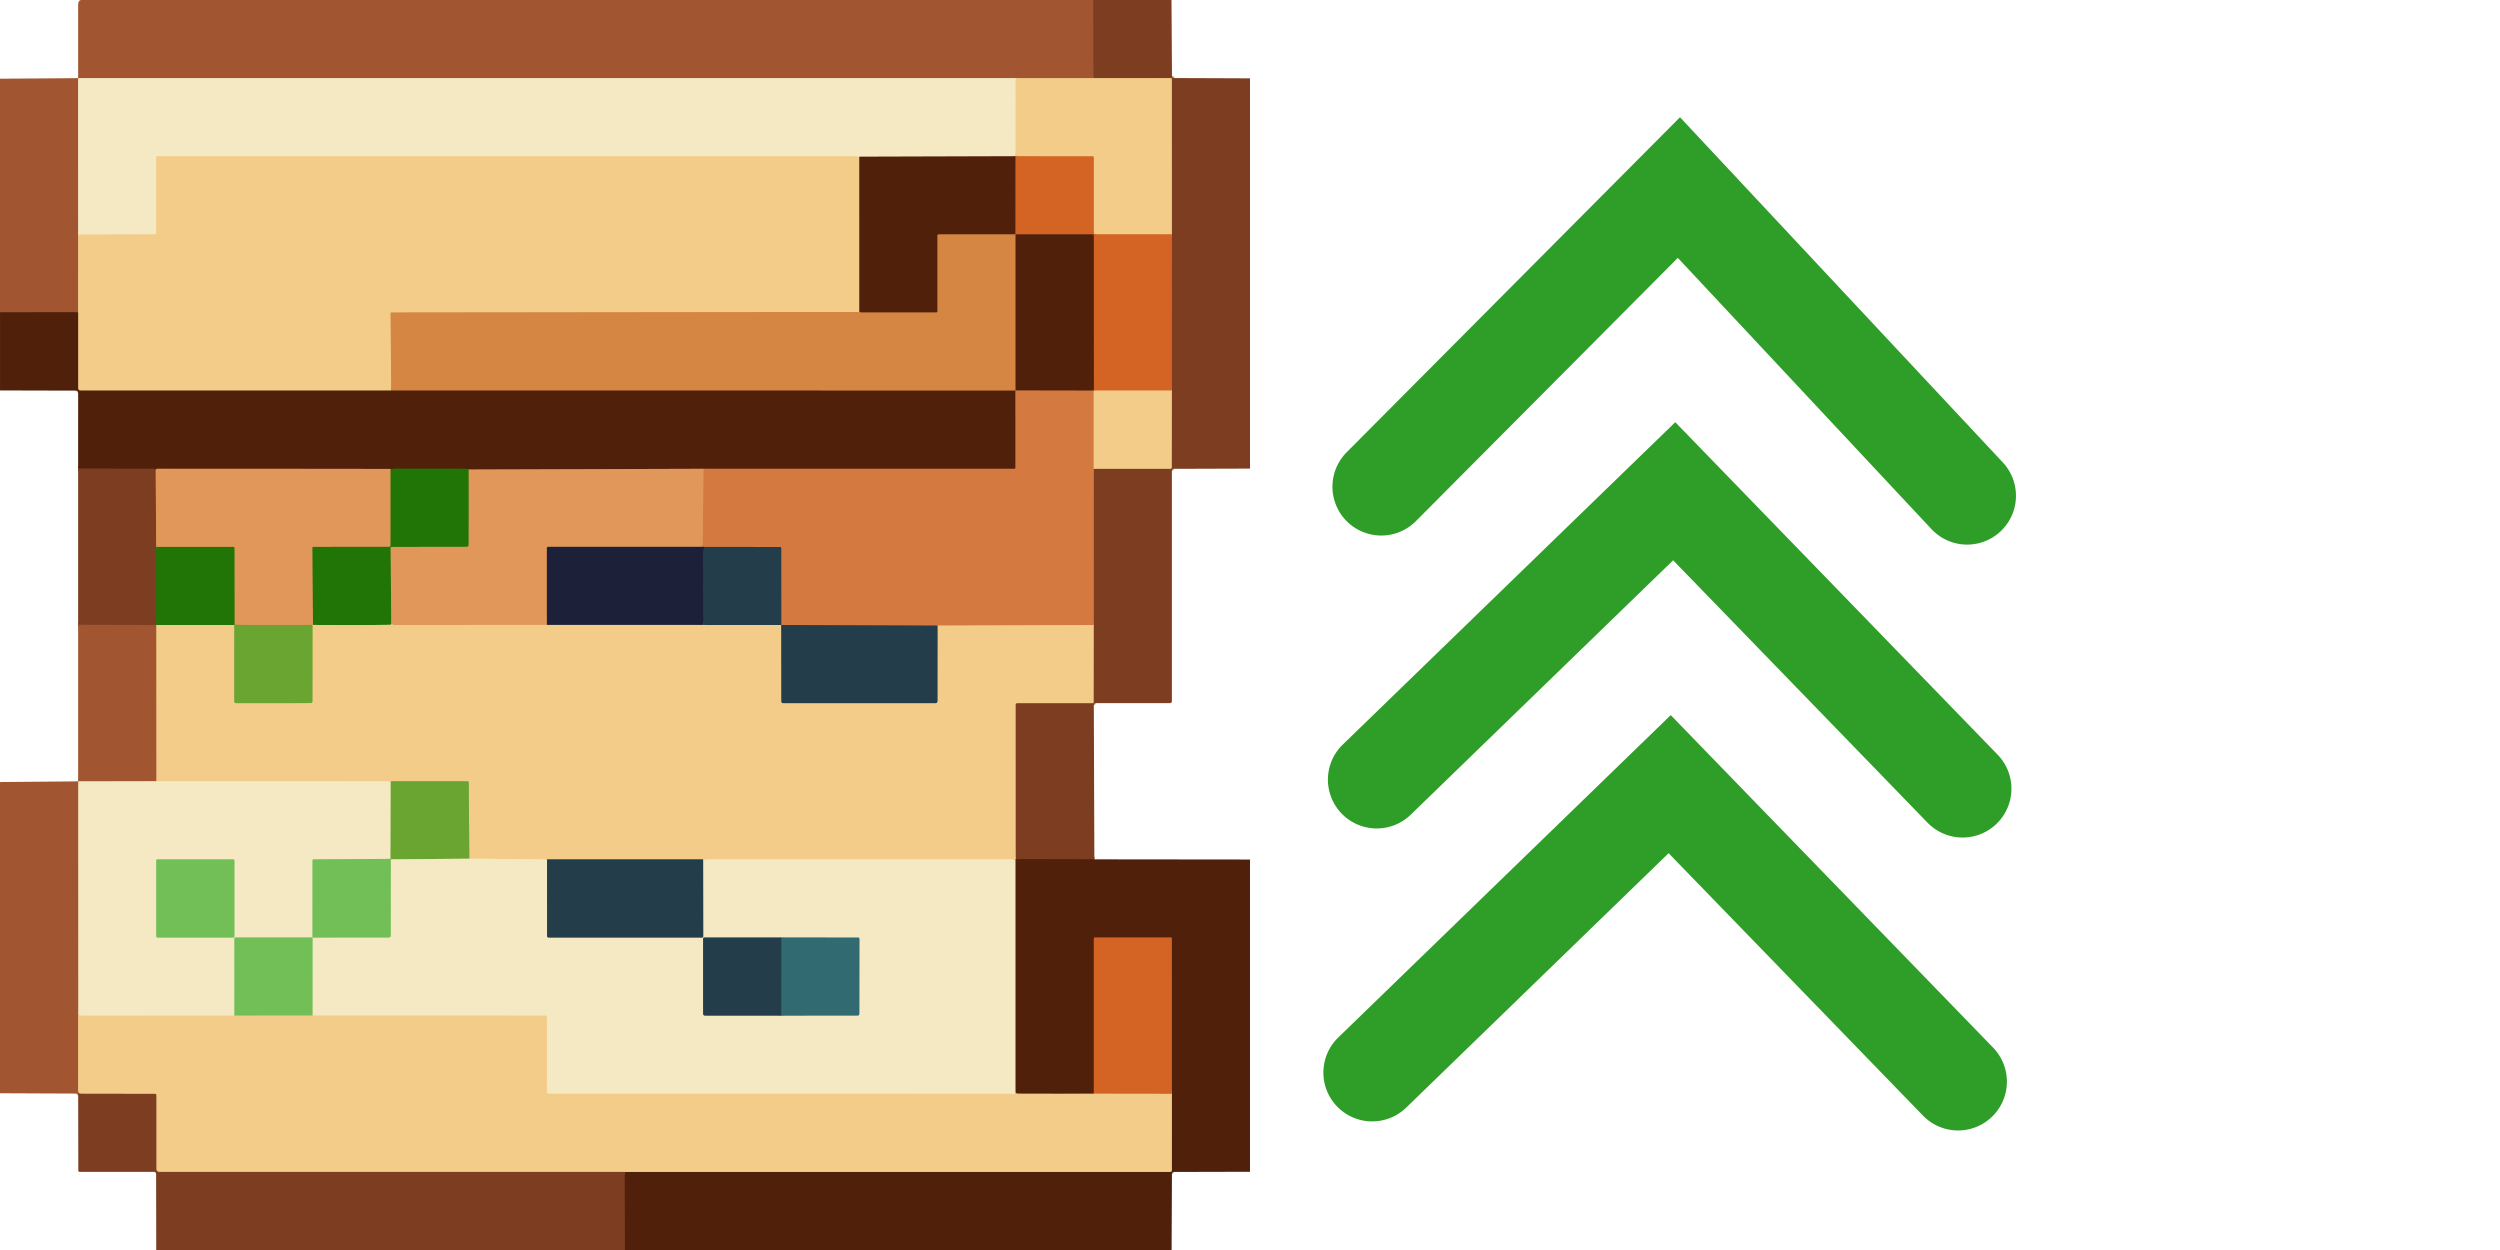 <?xml version="1.0" encoding="UTF-8" standalone="no"?>
<svg
   width="1024"
   height="512"
   version="1.1"
   id="svg121"
   sodipodi:docname="update.svg"
   inkscape:version="1.3.2 (091e20e, 2023-11-25, custom)"
   xmlns:inkscape="http://www.inkscape.org/namespaces/inkscape"
   xmlns:sodipodi="http://sodipodi.sourceforge.net/DTD/sodipodi-0.dtd"
   xmlns="http://www.w3.org/2000/svg"
   xmlns:svg="http://www.w3.org/2000/svg">
  <sodipodi:namedview
     id="namedview121"
     pagecolor="#505050"
     bordercolor="#eeeeee"
     borderopacity="1"
     inkscape:showpageshadow="0"
     inkscape:pageopacity="0"
     inkscape:pagecheckerboard="0"
     inkscape:deskcolor="#505050"
     inkscape:zoom="0.5703125"
     inkscape:cx="512"
     inkscape:cy="255.12329"
     inkscape:window-width="1366"
     inkscape:window-height="705"
     inkscape:window-x="-8"
     inkscape:window-y="-8"
     inkscape:window-maximized="1"
     inkscape:current-layer="svg121" />
  <defs
     id="defs1">
    <marker
       style="overflow:visible"
       id="a"
       refX="0"
       refY="0"
       orient="auto"
       markerWidth="40"
       markerHeight="40"
       viewBox="0 0 1 1"
       preserveAspectRatio="xMidYMid"
       markerUnits="userSpaceOnUse">
      <path
         style="fill:none;fill-rule:evenodd;stroke:#2f9e28;stroke-width:1;stroke-linecap:round"
         d="m-3-3-3.11 3L-3 3m3-6-3 3 3 3m3 0L0 0l3-3"
         transform="rotate(180 0 0)"
         id="path1" />
    </marker>
  </defs>
  <g
     stroke-width="2"
     fill="none"
     id="g85">
    <path
       stroke="#8f4a29"
       vector-effect="non-scaling-stroke"
       d="m447.82 0 .11 31.99"
       transform="matrix(1 0 0 1 .004 .008)"
       id="path2" />
    <path
       stroke="#ca915d"
       vector-effect="non-scaling-stroke"
       d="m447.93 31.99-31.89.01"
       transform="matrix(1 0 0 1 .004 .008)"
       id="path3" />
    <path
       stroke="#cba07a"
       vector-effect="non-scaling-stroke"
       d="M416.04 32H32"
       transform="matrix(1 0 0 1 .004 .008)"
       id="path4" />
    <path
       stroke="#672f16"
       vector-effect="non-scaling-stroke"
       d="M448.25 351.98 416 351.9"
       transform="matrix(1 0 0 1 .004 .008)"
       id="path5" />
    <path
       stroke="#b89372"
       vector-effect="non-scaling-stroke"
       d="M416 351.9q-.01.03-.01.07"
       transform="matrix(1 0 0 1 .004 .008)"
       id="path6" />
    <path
       stroke="#b88555"
       vector-effect="non-scaling-stroke"
       d="m415.99 351.97-.02-63.25q0-.72.72-.72h30.8a.44.44 0 0 0 .44-.43l.04-31.56"
       transform="matrix(1 0 0 1 .004 .008)"
       id="path7" />
    <path
       stroke="#a85c31"
       vector-effect="non-scaling-stroke"
       d="m447.97 256.01.02-64.01"
       transform="matrix(1 0 0 1 .004 .008)"
       id="path8" />
    <path
       stroke="#b88555"
       vector-effect="non-scaling-stroke"
       d="m447.99 192 31.5-.01a.44.44 0 0 0 .44-.43l.05-31.57"
       transform="matrix(1 0 0 1 .004 .008)"
       id="path9" />
    <path
       stroke="#a85122"
       vector-effect="non-scaling-stroke"
       d="m479.98 159.99.01-64"
       transform="matrix(1 0 0 1 .004 .008)"
       id="path10" />
    <path
       stroke="#b88555"
       vector-effect="non-scaling-stroke"
       d="m479.99 95.99-.02-63.6a.41.41 0 0 0-.41-.41l-31.63.01"
       transform="matrix(1 0 0 1 .004 .008)"
       id="path11" />
    <path
       stroke="#cba07a"
       vector-effect="non-scaling-stroke"
       d="m32 32 .01 64.08"
       transform="matrix(1 0 0 1 .004 .008)"
       id="path12" />
    <path
       stroke="#ca915d"
       vector-effect="non-scaling-stroke"
       d="m32.01 96.08-.02 31.82"
       transform="matrix(1 0 0 1 .004 .008)"
       id="path13" />
    <path
       stroke="#793b1e"
       vector-effect="non-scaling-stroke"
       d="M31.99 127.9 0 127.92"
       transform="matrix(1 0 0 1 .004 .008)"
       id="path14" />
    <path
       stroke="#f4dba6"
       vector-effect="non-scaling-stroke"
       d="m416.04 32-.03 32.01"
       transform="matrix(1 0 0 1 .004 .008)"
       id="path15" />
    <path
       stroke="#a38567"
       vector-effect="non-scaling-stroke"
       d="M416.01 64.01 352 64.2"
       transform="matrix(1 0 0 1 .004 .008)"
       id="path16" />
    <path
       stroke="#f4dba6"
       vector-effect="non-scaling-stroke"
       d="M352 64.2q-.84.13-1.25-.2-143.23-.01-286.24 0a.51.51 0 0 0-.51.51v30.98a.5.5 0 0 1-.5.5l-31.49.09"
       transform="matrix(1 0 0 1 .004 .008)"
       id="path17" />
    <path
       stroke="#e39856"
       vector-effect="non-scaling-stroke"
       d="m479.99 95.99-31.55-.01a.44.44 0 0 1-.44-.44V64.52a.5.5 0 0 0-.5-.5l-31.53-.01"
       transform="matrix(1 0 0 1 .004 .008)"
       id="path18" />
    <path
       stroke="#a2764a"
       vector-effect="non-scaling-stroke"
       d="M415.97 64.01h.04M352 64.2l.01 63.58"
       transform="matrix(1 0 0 1 .004 .008)"
       id="path19" />
    <path
       stroke="#e4a966"
       vector-effect="non-scaling-stroke"
       d="m352.01 127.78-191.65.22a.36.35 90 0 0-.35.36l.21 31.63"
       transform="matrix(1 0 0 1 .004 .008)"
       id="path20" />
    <path
       stroke="#a2764a"
       vector-effect="non-scaling-stroke"
       d="m160.22 159.99-127.34-.02a.9.89-90 0 1-.89-.9V127.9"
       transform="matrix(1 0 0 1 .004 .008)"
       id="path21" />
    <path
       stroke="#924217"
       vector-effect="non-scaling-stroke"
       d="M415.97 64.01 415.96 96"
       transform="matrix(1 0 0 1 .004 .008)"
       id="path22" />
    <path
       stroke="#935326"
       vector-effect="non-scaling-stroke"
       d="m415.96 96-31.51.01a.45.44 0 0 0-.45.44v31.05a.5.5 0 0 1-.5.5h-30.7q-.25 0-.45-.15-.18-.14-.34-.07"
       transform="matrix(1 0 0 1 .004 .008)"
       id="path23" />
    <path
       stroke="#e39856"
       vector-effect="non-scaling-stroke"
       d="m479.98 159.99-31.95-.01"
       transform="matrix(1 0 0 1 .004 .008)"
       id="path24" />
    <path
       stroke="#924217"
       vector-effect="non-scaling-stroke"
       d="m448.03 159.98-.04-63.41a.57.57 0 0 0-.57-.57L416 95.99"
       transform="matrix(1 0 0 1 .004 .008)"
       id="path25" />
    <path
       stroke="#d47533"
       vector-effect="non-scaling-stroke"
       d="M416 95.99q-.02.01-.04.01"
       transform="matrix(1 0 0 1 .004 .008)"
       id="path26" />
    <path
       stroke="#935326"
       vector-effect="non-scaling-stroke"
       d="M416 95.99v63.96"
       transform="matrix(1 0 0 1 .004 .008)"
       id="path27" />
    <path
       stroke="#d48041"
       vector-effect="non-scaling-stroke"
       d="M416 159.95q-.03.02-.06.05"
       transform="matrix(1 0 0 1 .004 .008)"
       id="path28" />
    <path
       stroke="#935326"
       vector-effect="non-scaling-stroke"
       d="m415.94 160-255.72-.01"
       transform="matrix(1 0 0 1 .004 .008)"
       id="path29" />
    <path
       stroke="#a2764a"
       vector-effect="non-scaling-stroke"
       d="M448.03 159.98q-.02.01-.04.03"
       transform="matrix(1 0 0 1 .004 .008)"
       id="path30" />
    <path
       stroke="#934d25"
       vector-effect="non-scaling-stroke"
       d="m447.99 160.01-31.99-.06m-.06.05.01 31.57a.45.44 0 0 1-.45.44H288.14"
       transform="matrix(1 0 0 1 .004 .008)"
       id="path31" />
    <path
       stroke="#995c32"
       vector-effect="non-scaling-stroke"
       d="m288.14 192.01-96.41.3"
       transform="matrix(1 0 0 1 .004 .008)"
       id="path32" />
    <path
       stroke="#394b08"
       vector-effect="non-scaling-stroke"
       d="M191.73 192.31q-.18-.04-.34-.16-.19-.15-.43-.15l-29.42-.01q-.43 0-.78.25-.3.2-.75.21"
       transform="matrix(1 0 0 1 .004 .008)"
       id="path33" />
    <path
       stroke="#995c32"
       vector-effect="non-scaling-stroke"
       d="M160.01 192.45q.03-.38-.26-.38-47.65-.07-95.29-.07-.24 0-.39.1-.18.11-.29.28"
       transform="matrix(1 0 0 1 .004 .008)"
       id="path34" />
    <path
       stroke="#672f16"
       vector-effect="non-scaling-stroke"
       d="M63.78 192.38q-.17.01-.35-.15-.23-.21-.55-.22L32 191.94"
       transform="matrix(1 0 0 1 .004 .008)"
       id="path35" />
    <path
       stroke="#e4a365"
       vector-effect="non-scaling-stroke"
       d="M447.99 160.01V192m-.02 64.01-63.97.24"
       transform="matrix(1 0 0 1 .004 .008)"
       id="path36" />
    <path
       stroke="#7c5c46"
       vector-effect="non-scaling-stroke"
       d="m384 256.25-64-.25m0 0-.02-31.47q0-.49-.49-.49l-31.02-.03"
       transform="matrix(1 0 0 1 .004 .008)"
       id="path37" />
    <path
       stroke="#784e3d"
       vector-effect="non-scaling-stroke"
       d="M288.47 224.01q-.41-.09-.68-.02"
       transform="matrix(1 0 0 1 .004 .008)"
       id="path38" />
    <path
       stroke="#da894d"
       vector-effect="non-scaling-stroke"
       d="m287.79 223.99.35-31.98"
       transform="matrix(1 0 0 1 .004 .008)"
       id="path39" />
    <path
       stroke="#ae6a3d"
       vector-effect="non-scaling-stroke"
       d="m63.78 192.38.19 31.63"
       transform="matrix(1 0 0 1 .004 .008)"
       id="path40" />
    <path
       stroke="#4f5914"
       vector-effect="non-scaling-stroke"
       d="M63.97 224.01V256"
       transform="matrix(1 0 0 1 .004 .008)"
       id="path41" />
    <path
       stroke="#8f4a29"
       vector-effect="non-scaling-stroke"
       d="M63.97 256 32 255.91"
       transform="matrix(1 0 0 1 .004 .008)"
       id="path42" />
    <path
       stroke="#818630"
       vector-effect="non-scaling-stroke"
       d="m160.01 192.45-.01 31.08a.46.45 0 0 1-.46.45l-31.26.03a.27.27 0 0 0-.27.27l.2 31.69"
       transform="matrix(1 0 0 1 .004 .008)"
       id="path43" />
    <path
       stroke="#eab271"
       vector-effect="non-scaling-stroke"
       d="M128.21 255.97q-.05.19-.22.24"
       transform="matrix(1 0 0 1 .004 .008)"
       id="path44" />
    <path
       stroke="#a59e45"
       vector-effect="non-scaling-stroke"
       d="M127.99 256.21q-.08-.04-.14-.1-.14-.14-.27-.14-15.77.09-31.54-.03"
       transform="matrix(1 0 0 1 .004 .008)"
       id="path45" />
    <path
       stroke="#818630"
       vector-effect="non-scaling-stroke"
       d="m96.04 255.94-.03-31.51a.41.41 0 0 0-.41-.41l-31.63-.01m127.76-31.7.21.16q.05.04.05.11.03 15.38-.02 30.5 0 .91-.92.91l-30.51.02q-.53 0-.52.53l.24 31"
       transform="matrix(1 0 0 1 .004 .008)"
       id="path46" />
    <path
       stroke="#8aa148"
       vector-effect="non-scaling-stroke"
       d="M160.26 255.54q.07.36-.3.37-12.33.2-31.75.06"
       transform="matrix(1 0 0 1 .004 .008)"
       id="path47" />
    <path
       stroke="#7e5c49"
       vector-effect="non-scaling-stroke"
       d="M287.79 223.99h-63.25a.53.52 0 0 0-.53.52v31.45"
       transform="matrix(1 0 0 1 .004 .008)"
       id="path48" />
    <path
       stroke="#eab271"
       vector-effect="non-scaling-stroke"
       d="m224.01 255.96-62.6.04a1.06 1.06 0 0 1-.66-.23q-.25-.19-.49-.23"
       transform="matrix(1 0 0 1 .004 .008)"
       id="path49" />
    <path
       stroke="#468d1c"
       vector-effect="non-scaling-stroke"
       d="M96.04 255.94q-.03.03-.06.05"
       transform="matrix(1 0 0 1 .004 .008)"
       id="path50" />
    <path
       stroke="#8aa148"
       vector-effect="non-scaling-stroke"
       d="m95.98 255.99-32.01.01"
       transform="matrix(1 0 0 1 .004 .008)"
       id="path51" />
    <path
       stroke="#202f42"
       vector-effect="non-scaling-stroke"
       d="M288.47 224.01q-.47 1.34-.47 1.74-.06 15.05.09 30.23"
       transform="matrix(1 0 0 1 .004 .008)"
       id="path52" />
    <path
       stroke="#887761"
       vector-effect="non-scaling-stroke"
       d="m288.09 255.98-64.08-.02"
       transform="matrix(1 0 0 1 .004 .008)"
       id="path53" />
    <path
       stroke="#8b856a"
       vector-effect="non-scaling-stroke"
       d="m320 256-31.91-.02M320 256l.05 31.29a.71.71 0 0 0 .71.71l62.42-.01a.79.79 0 0 0 .79-.79l.03-30.95"
       transform="matrix(1 0 0 1 .004 .008)"
       id="path54" />
    <path
       stroke="#f4dba6"
       vector-effect="non-scaling-stroke"
       d="m415.99 351.97-127.99.04"
       transform="matrix(1 0 0 1 .004 .008)"
       id="path55" />
    <path
       stroke="#8b856a"
       vector-effect="non-scaling-stroke"
       d="m288 352.01-63.93-.02"
       transform="matrix(1 0 0 1 .004 .008)"
       id="path56" />
    <path
       stroke="#f4dba6"
       vector-effect="non-scaling-stroke"
       d="m224.07 351.99-31.84-.28"
       transform="matrix(1 0 0 1 .004 .008)"
       id="path57" />
    <path
       stroke="#afb85d"
       vector-effect="non-scaling-stroke"
       d="m192.23 351.71-.24-31.19a.52.52 0 0 0-.52-.51l-31.41-.02"
       transform="matrix(1 0 0 1 .004 .008)"
       id="path58" />
    <path
       stroke="#f4dba6"
       vector-effect="non-scaling-stroke"
       d="M160.06 319.99 64 319.98"
       transform="matrix(1 0 0 1 .004 .008)"
       id="path59" />
    <path
       stroke="#ca915d"
       vector-effect="non-scaling-stroke"
       d="M64 319.98 63.97 256"
       transform="matrix(1 0 0 1 .004 .008)"
       id="path60" />
    <path
       stroke="#afb85d"
       vector-effect="non-scaling-stroke"
       d="m95.98 255.99-.01 31.18q0 .83.84.83l30.47-.02a.68.68 0 0 0 .68-.68l.03-31.09"
       transform="matrix(1 0 0 1 .004 .008)"
       id="path61" />
    <path
       stroke="#cba07a"
       vector-effect="non-scaling-stroke"
       d="m64 319.98-32 .06"
       transform="matrix(1 0 0 1 .004 .008)"
       id="path62" />
    <path
       stroke="#afc77a"
       vector-effect="non-scaling-stroke"
       d="m160.06 319.99-.07 31.8"
       transform="matrix(1 0 0 1 .004 .008)"
       id="path63" />
    <path
       stroke="#b3d48d"
       vector-effect="non-scaling-stroke"
       d="m159.99 351.79-31.57.22a.4.4 0 0 0-.4.4L128 384m0 0-31.69.01a.3.29-90 0 0-.29.3L96.01 416"
       transform="matrix(1 0 0 1 .004 .008)"
       id="path64" />
    <path
       stroke="#f4dba6"
       vector-effect="non-scaling-stroke"
       d="m96.01 416-64 .04"
       transform="matrix(1 0 0 1 .004 .008)"
       id="path65" />
    <path
       stroke="#cba07a"
       vector-effect="non-scaling-stroke"
       d="m32.01 416.04-.01-96"
       transform="matrix(1 0 0 1 .004 .008)"
       id="path66" />
    <path
       stroke="#b3d48d"
       vector-effect="non-scaling-stroke"
       d="M96 352.54a.54.54 0 0 0-.54-.54H64.54a.54.54 0 0 0-.54.54v30.92a.54.54 0 0 0 .54.54h30.92a.54.54 0 0 0 .54-.54v-30.92"
       transform="matrix(1 0 0 1 .004 .008)"
       id="path67" />
    <path
       stroke="#ca915d"
       vector-effect="non-scaling-stroke"
       d="M32.01 416.04q-.02 15.6 0 30.71 0 .94.73 1.25"
       transform="matrix(1 0 0 1 .004 .008)"
       id="path68" />
    <path
       stroke="#8f4a29"
       vector-effect="non-scaling-stroke"
       d="M32.74 448q-.36-.22-.72-.07"
       transform="matrix(1 0 0 1 .004 .008)"
       id="path69" />
    <path
       stroke="#afc77a"
       vector-effect="non-scaling-stroke"
       d="m192.23 351.71-32.17.28"
       transform="matrix(1 0 0 1 .004 .008)"
       id="path70" />
    <path
       stroke="#6eb244"
       vector-effect="non-scaling-stroke"
       d="M160.06 351.99q.39.11-.07-.2"
       transform="matrix(1 0 0 1 .004 .008)"
       id="path71" />
    <path
       stroke="#a38567"
       vector-effect="non-scaling-stroke"
       d="M416 351.9v95.63"
       transform="matrix(1 0 0 1 .004 .008)"
       id="path72" />
    <path
       stroke="#f4dba6"
       vector-effect="non-scaling-stroke"
       d="M416 447.53q-.16.33-.3.44-.08.06-.18.06-95.65-.07-190.77-.03a.74.74 0 0 1-.75-.74l-.02-30.55a.71.71 0 0 0-.71-.71l-95.29-.01"
       transform="matrix(1 0 0 1 .004 .008)"
       id="path73" />
    <path
       stroke="#b3d48d"
       vector-effect="non-scaling-stroke"
       d="M127.98 415.99 128 384m0 0 31.25-.03a.79.79 0 0 0 .79-.79l.02-31.19"
       transform="matrix(1 0 0 1 .004 .008)"
       id="path74" />
    <path
       stroke="#8c9387"
       vector-effect="non-scaling-stroke"
       d="m224.07 351.99.02 31.4a.61.61 0 0 0 .6.61l62.78.01q.57 0 .57-.58l-.04-31.42"
       transform="matrix(1 0 0 1 .004 .008)"
       id="path75" />
    <path
       stroke="#93aa9b"
       vector-effect="non-scaling-stroke"
       d="m320.05 415.98 31.23-.03a.7.69-90 0 0 .69-.7l.04-30.73a.49.49 0 0 0-.49-.49l-31.44-.02"
       transform="matrix(1 0 0 1 .004 .008)"
       id="path76" />
    <path
       stroke="#8c9387"
       vector-effect="non-scaling-stroke"
       d="m320.08 384.01-31.64.01a.44.44 0 0 0-.44.44v30.82a.7.69 0 0 0 .7.69l31.35.01"
       transform="matrix(1 0 0 1 .004 .008)"
       id="path77" />
    <path
       stroke="#2b545f"
       vector-effect="non-scaling-stroke"
       d="m320.08 384.01-.03 31.97"
       transform="matrix(1 0 0 1 .004 .008)"
       id="path78" />
    <path
       stroke="#672f16"
       vector-effect="non-scaling-stroke"
       d="m255.94 512-.11-31.99"
       transform="matrix(1 0 0 1 .004 .008)"
       id="path79" />
    <path
       stroke="#a2764a"
       vector-effect="non-scaling-stroke"
       d="m255.83 480.01 223.46.01a.69.68 0 0 0 .69-.68l.01-31.3"
       transform="matrix(1 0 0 1 .004 .008)"
       id="path80" />
    <path
       stroke="#924217"
       vector-effect="non-scaling-stroke"
       d="m479.99 448.04-.02-63.76a.28.28 0 0 0-.28-.28h-31.15q-.51 0-.51.51l.01 63.48"
       transform="matrix(1 0 0 1 .004 .008)"
       id="path81" />
    <path
       stroke="#a2764a"
       vector-effect="non-scaling-stroke"
       d="M448.04 447.99q-15.38.04-31.29-.02-.4 0-.75-.44"
       transform="matrix(1 0 0 1 .004 .008)"
       id="path82" />
    <path
       stroke="#b2c670"
       vector-effect="non-scaling-stroke"
       d="m127.98 415.99-31.97.01"
       transform="matrix(1 0 0 1 .004 .008)"
       id="path83" />
    <path
       stroke="#e39856"
       vector-effect="non-scaling-stroke"
       d="m479.99 448.04-31.95-.05"
       transform="matrix(1 0 0 1 .004 .008)"
       id="path84" />
    <path
       stroke="#b88555"
       vector-effect="non-scaling-stroke"
       d="m255.83 480.01-190.62.02a1.22 1.21-90 0 1-1.21-1.22v-30.26q0-.5-.51-.5L32.74 448"
       transform="matrix(1 0 0 1 .004 .008)"
       id="path85" />
  </g>
  <path
     fill="#a15631"
     d="M33.124.008H447.82l.109 31.99-31.89.01H32.004v-30q0-1.76 1.12-2z"
     style="stroke-width:1"
     id="path86" />
  <path
     fill="#7c3d21"
     d="M447.82.008h32.02l.201 31.46q0 .5.5.5l31.46.12v159.849l-31.51.1q-.49 0-.49.49v94.73a.75.75 0 0 1-.75.75h-30.73q-.51 0-.5.5l.231 63.479-32.25-.08q-.01.029-.01.07l-.02-63.25q0-.72.72-.72h30.8a.44.44 0 0 0 .44-.43l.042-31.559.02-64.01 31.5-.01a.44.44 0 0 0 .44-.43l.047-31.57.01-64-.02-63.599a.41.41 0 0 0-.41-.41l-31.63.01z"
     style="stroke-width:1"
     id="path87" />
  <path
     fill="#a15631"
     d="m32.004 32.008.01 64.08-.02 31.82-31.99.02v-95.69Z"
     style="stroke-width:1"
     id="path88" />
  <path
     fill="#f4e9c3"
     d="M32.004 32.008H416.04l-.029 32.01-64.009.19q-.84.13-1.25-.2-143.229-.01-286.238 0a.51.51 0 0 0-.51.51v30.98a.5.5 0 0 1-.5.5l-31.49.089z"
     style="stroke-width:1"
     id="path89" />
  <path
     fill="#f3cc89"
     d="m416.04 32.008 31.89-.01 31.63-.01a.41.41 0 0 1 .41.41l.02 63.6-31.55-.01a.44.44 0 0 1-.44-.44v-31.02a.5.5 0 0 0-.5-.5l-31.53-.01h.042zm-64.039 32.2.01 63.58-191.648.22a.35.36 0 0 0-.35.36l.21 31.63-127.34-.02a.89.9 0 0 1-.89-.9v-31.17l.02-31.82 31.49-.09a.5.5 0 0 0 .5-.5v-30.98a.51.51 0 0 1 .51-.51q143.01-.01 286.238 0 .41.33 1.25.2z"
     style="stroke-width:1"
     id="path90" />
  <path
     fill="#51200a"
     d="M416.01 64.018h-.041l-.01 31.99-31.51.01a.45.44 0 0 0-.45.44v31.05a.5.5 0 0 1-.5.5h-30.7q-.25 0-.45-.15-.179-.14-.34-.07L352 64.207z"
     style="stroke-width:1"
     id="path91" />
  <path
     fill="#d36423"
     d="m415.97 64.018 31.53.01a.5.5 0 0 1 .5.5v31.02a.44.44 0 0 0 .44.44l31.55.01-.01 63.999-31.95-.01-.042-63.41a.57.57 0 0 0-.57-.57l-31.42-.01q-.02.01-.04.01z"
     style="stroke-width:1"
     id="path92" />
  <path
     fill="#d48642"
     d="M415.96 96.007q.02 0 .042-.01v63.96q-.029.02-.06.05l-255.72-.01-.21-31.63a.35.36 0 0 1 .35-.36l191.649-.22q.16-.07.34.07.202.15.45.15h30.7a.5.5 0 0 0 .5-.5v-31.05a.45.44 0 0 1 .45-.44z"
     style="stroke-width:1"
     id="path93" />
  <path
     fill="#51200a"
     d="m416 95.997 31.42.01a.57.57 0 0 1 .57.57l.042 63.41q-.02.01-.042.03l-31.99-.06zm-384.006 31.91v31.17a.89.9 0 0 0 .89.9l127.339.02 255.717.01.01 31.57a.45.44 0 0 1-.45.44H288.142l-96.41.3q-.18-.04-.34-.16-.19-.15-.43-.15l-29.42-.01q-.43 0-.78.25-.3.2-.75.21.03-.38-.26-.38-47.649-.07-95.288-.07-.24 0-.39.1-.18.11-.29.28-.17.01-.35-.15-.23-.21-.55-.22l-30.88-.07.01-31.62a.32.32 0 0 0-.32-.32l-31.69-.08v-32z"
     style="stroke-width:1"
     id="path94" />
  <path
     fill="#d47a40"
     d="m416 159.957 31.99.06v31.99l-.02 64.01-63.97.24-63.999-.25-.02-31.47q0-.49-.49-.49l-31.02-.03q-.41-.09-.68-.02l.35-31.98h127.36a.45.44 0 0 0 .45-.44l-.01-31.57q.029-.03.06-.05z"
     style="stroke-width:1"
     id="path95" />
  <path
     fill="#f3cc89"
     d="M447.99 160.017q.02-.02.042-.03l31.95.01-.049 31.57a.44.44 0 0 1-.44.43l-31.5.01z"
     style="stroke-width:1"
     id="path96" />
  <path
     fill="#7c3d21"
     d="m32.004 191.947 30.88.07q.32.01.55.22.18.16.35.15l.19 31.63v31.99l-31.97-.09z"
     style="stroke-width:1"
     id="path97" />
  <path
     fill="#e09759"
     d="m160.013 192.457-.01 31.08a.46.45 0 0 1-.46.45l-31.26.03a.27.27 0 0 0-.27.27l.2 31.69q-.05.189-.22.239-.08-.04-.14-.1-.14-.14-.27-.14-15.77.09-31.54-.03l-.03-31.51a.41.41 0 0 0-.41-.41l-31.63-.01-.19-31.63q.11-.17.29-.279.15-.1.39-.1 47.64 0 95.29.07.29 0 .26.38z"
     style="stroke-width:1"
     id="path98" />
  <path
     fill="#217506"
     d="m191.732 192.317.21.16q.05.04.05.11.03 15.38-.02 30.5 0 .91-.92.91l-30.51.02q-.53 0-.52.53l.24 31q.07.36-.3.37-12.33.2-31.75.06l-.2-31.69a.27.27 0 0 1 .27-.27l31.26-.03a.46.45 0 0 0 .46-.45l.01-31.08q.45-.01.75-.21.35-.25.78-.25l29.42.01q.24 0 .43.15.16.12.34.16z"
     style="stroke-width:1"
     id="path99" />
  <path
     fill="#e09759"
     d="m288.142 192.017-.35 31.98h-63.25a.53.52 0 0 0-.53.52v31.45l-62.6.04a1.06 1.06 0 0 1-.66-.23q-.25-.19-.49-.23l-.239-31q-.01-.53.52-.53l30.51-.02q.92 0 .92-.91.05-15.12.02-30.5 0-.07-.05-.11l-.21-.16z"
     style="stroke-width:1"
     id="path100" />
  <path
     fill="#217506"
     d="m63.974 224.017 31.63.01a.41.41 0 0 1 .41.41l.03 31.51q-.03.03-.061.05l-32.01.01z"
     style="stroke-width:1"
     id="path101" />
  <path
     fill="#1c2139"
     d="M287.792 223.997q.27-.07.68.02-.47 1.34-.47 1.74-.06 15.05.09 30.23l-64.08-.02v-31.45a.53.52 0 0 1 .53-.52z"
     style="stroke-width:1"
     id="path102" />
  <path
     fill="#233d4b"
     d="m288.472 224.017 31.02.03q.49 0 .49.49l.02 31.47-31.91-.02q-.15-15.18-.09-30.23 0-.4.47-1.74z"
     style="stroke-width:1"
     id="path103" />
  <path
     fill="#f3cc89"
     d="M160.263 255.546q.24.04.49.23a1.06 1.06 0 0 0 .66.23l62.6-.04 64.079.02 31.91.02.049 31.29a.71.71 0 0 0 .71.71l62.419-.01a.79.79 0 0 0 .79-.79l.03-30.95 63.968-.24-.041 31.56a.44.44 0 0 1-.44.43h-30.8q-.72 0-.72.72l.02 63.25-127.989.041-63.929-.02-31.84-.281-.24-31.19a.52.52 0 0 0-.518-.51l-31.408-.02-96.06-.01-.03-63.98 32.01-.01-.01 31.18q0 .83.84.83l30.47-.02a.68.68 0 0 0 .68-.68l.03-31.09q.17-.05.22-.24 19.42.14 31.75-.06.37-.01.3-.37z"
     style="stroke-width:1"
     id="path104" />
  <path
     fill="#a15631"
     d="m32.004 255.916 31.97.09.03 63.98-32 .06z"
     style="stroke-width:1"
     id="path105" />
  <path
     fill="#6aa431"
     d="M96.043 255.946q15.77.12 31.54.03.13 0 .27.14.06.06.14.1l-.03 31.09a.68.68 0 0 1-.68.68l-30.47.02q-.84 0-.84-.83l.01-31.18q.03-.02.06-.05z"
     style="stroke-width:1"
     id="path106" />
  <path
     fill="#233d4b"
     d="m320.001 256.006 64 .25-.03 30.95a.79.79 0 0 1-.79.79l-62.419.01a.71.71 0 0 1-.71-.71z"
     style="stroke-width:1"
     id="path107" />
  <path
     fill="#f4e9c3"
     d="m64.004 319.986 96.059.01-.07 31.8-31.57.22a.4.4 0 0 0-.4.4l-.02 31.59-31.69.01a.29.3 0 0 0-.29.301l-.01 31.69-63.999.042-.01-96zm32 32.56a.54.54 0 0 0-.54-.54h-30.92a.54.54 0 0 0-.54.54v30.92a.54.54 0 0 0 .54.54h30.92a.54.54 0 0 0 .54-.54z"
     style="stroke-width:1"
     id="path108" />
  <path
     fill="#a15631"
     d="m32.004 320.046.01 96q-.02 15.6 0 30.71 0 .94.73 1.25-.36-.221-.72-.07l-32.02-.139V320.328Z"
     style="stroke-width:1"
     id="path109" />
  <path
     fill="#6aa431"
     d="m160.063 319.996 31.41.02a.52.52 0 0 1 .52.51l.24 31.19-32.17.282q.39.108-.07-.202z"
     style="stroke-width:1"
     id="path110" />
  <path
     fill="#f4e9c3"
     d="M415.99 351.976q0-.042.01-.07v95.629q-.16.33-.3.44-.08.06-.18.06-95.649-.07-190.768-.028a.74.74 0 0 1-.75-.74l-.02-30.55a.71.71 0 0 0-.71-.71l-95.289-.01.02-31.989 31.25-.029a.79.79 0 0 0 .79-.79l.02-31.19 32.17-.282 31.84.282.02 31.4a.61.61 0 0 0 .6.61l62.779.01q.57 0 .57-.58l-.04-31.42zm-95.939 64.01 31.23-.03a.69.7 0 0 0 .69-.7l.041-30.73a.49.49 0 0 0-.49-.49l-31.439-.02-31.64.01a.44.44 0 0 0-.44.44v30.82a.7.69 0 0 0 .7.69z"
     style="stroke-width:1"
     id="path111" />
  <path
     fill="#71bf56"
     d="M159.993 351.796q.46.31.07.202l-.02 31.19a.79.79 0 0 1-.79.79l-31.25.028.02-31.59a.4.4 0 0 1 .4-.4z"
     style="stroke-width:1"
     id="path112" />
  <path
     fill="#51200a"
     d="m416 351.906 32.25.08 63.75.07v127.9l-31.47.08q-.5 0-.5.5l-.14 31.47H255.943l-.11-31.989 223.458.01a.69.68 0 0 0 .69-.68l.01-31.3-.02-63.76a.28.28 0 0 0-.282-.281h-31.15q-.51 0-.51.51l.01 63.48q-15.38.041-31.29-.02-.399 0-.75-.44z"
     style="stroke-width:1"
     id="path113" />
  <rect
     fill="#71bf56"
     x="64.004"
     y="352.006"
     width="32"
     height="32"
     rx=".54"
     style="stroke-width:1"
     id="rect113" />
  <path
     fill="#233d4b"
     d="m224.072 351.996 63.93.02.04 31.42q0 .58-.57.58l-62.78-.01a.61.61 0 0 1-.6-.61z"
     style="stroke-width:1"
     id="path114" />
  <path
     fill="#71bf56"
     d="m128.003 384.006-.02 31.99-31.97.01.01-31.69a.29.3 0 0 1 .29-.301z"
     style="stroke-width:1"
     id="path115" />
  <path
     fill="#233d4b"
     d="m320.081 384.016-.029 31.97-31.35-.01a.7.69 0 0 1-.7-.69v-30.82a.44.44 0 0 1 .44-.44z"
     style="stroke-width:1"
     id="path116" />
  <path
     fill="#326a72"
     d="m320.081 384.016 31.44.02a.49.49 0 0 1 .49.49l-.042 30.73a.69.7 0 0 1-.69.7l-31.23.028z"
     style="stroke-width:1"
     id="path117" />
  <path
     fill="#d36423"
     d="m479.99 448.045-31.95-.048-.01-63.48q0-.51.51-.51h31.15a.28.28 0 0 1 .282.282z"
     style="stroke-width:1"
     id="path118" />
  <path
     fill="#f3cc89"
     d="m127.983 415.995 95.29.01a.71.71 0 0 1 .71.71l.02 30.55a.74.74 0 0 0 .75.74q95.118-.041 190.767.03.1 0 .18-.061.137-.109.3-.44.35.44.75.44 15.91.06 31.29.02l31.95.048-.01 31.3a.69.68 0 0 1-.69.68l-223.458-.007-190.618.02a1.21 1.22 0 0 1-1.21-1.22v-30.26q0-.5-.51-.5l-30.75-.048q-.73-.31-.73-1.25-.02-15.11 0-30.71l64-.042z"
     style="stroke-width:1"
     id="path119" />
  <path
     fill="#7c3d21"
     d="M32.024 447.935q.36-.15.72.07l30.75.049q.51 0 .51.5v30.26a1.21 1.22 0 0 0 1.21 1.22l190.618-.02.11 31.99H63.994l-.05-31.51q0-.49-.49-.49h-30.76q-.62 0-.62-.62z"
     style="stroke-width:1"
     id="path120" />
  <g
     id="path121">
    <path
       style="color:#000000;fill:#00ff00;-inkscape-stroke:none"
       d="m 683.9,321.197 2.176,-140.621"
       id="path123" />
    <g
       id="g122">
      <path
         style="color:#000000;fill:#2f9e28;fill-rule:evenodd;stroke-linecap:round;-inkscape-stroke:none"
         d="M 688.127,48.021 551.594,185.248 a 20,20 0 0 0 0.07,28.285 20,20 0 0 0 28.285,-0.072 L 687.236,105.629 791.135,216.729 a 20,20 0 0 0 28.268,0.947 20,20 0 0 0 0.947,-28.27 z M 686.193,172.93 549.992,304.98 a 20,20 0 0 0 -0.438,28.281 20,20 0 0 0 28.281,0.438 L 685.318,229.492 789.527,336.975 a 20,20 0 0 0 28.279,0.438 20,20 0 0 0 0.438,-28.279 z M 684.338,292.916 548.137,424.967 a 20,20 0 0 0 -0.438,28.281 20,20 0 0 0 28.279,0.438 L 683.463,349.479 787.67,456.961 a 20,20 0 0 0 28.281,0.438 20,20 0 0 0 0.438,-28.281 z"
         id="path122" />
    </g>
  </g>
</svg>
